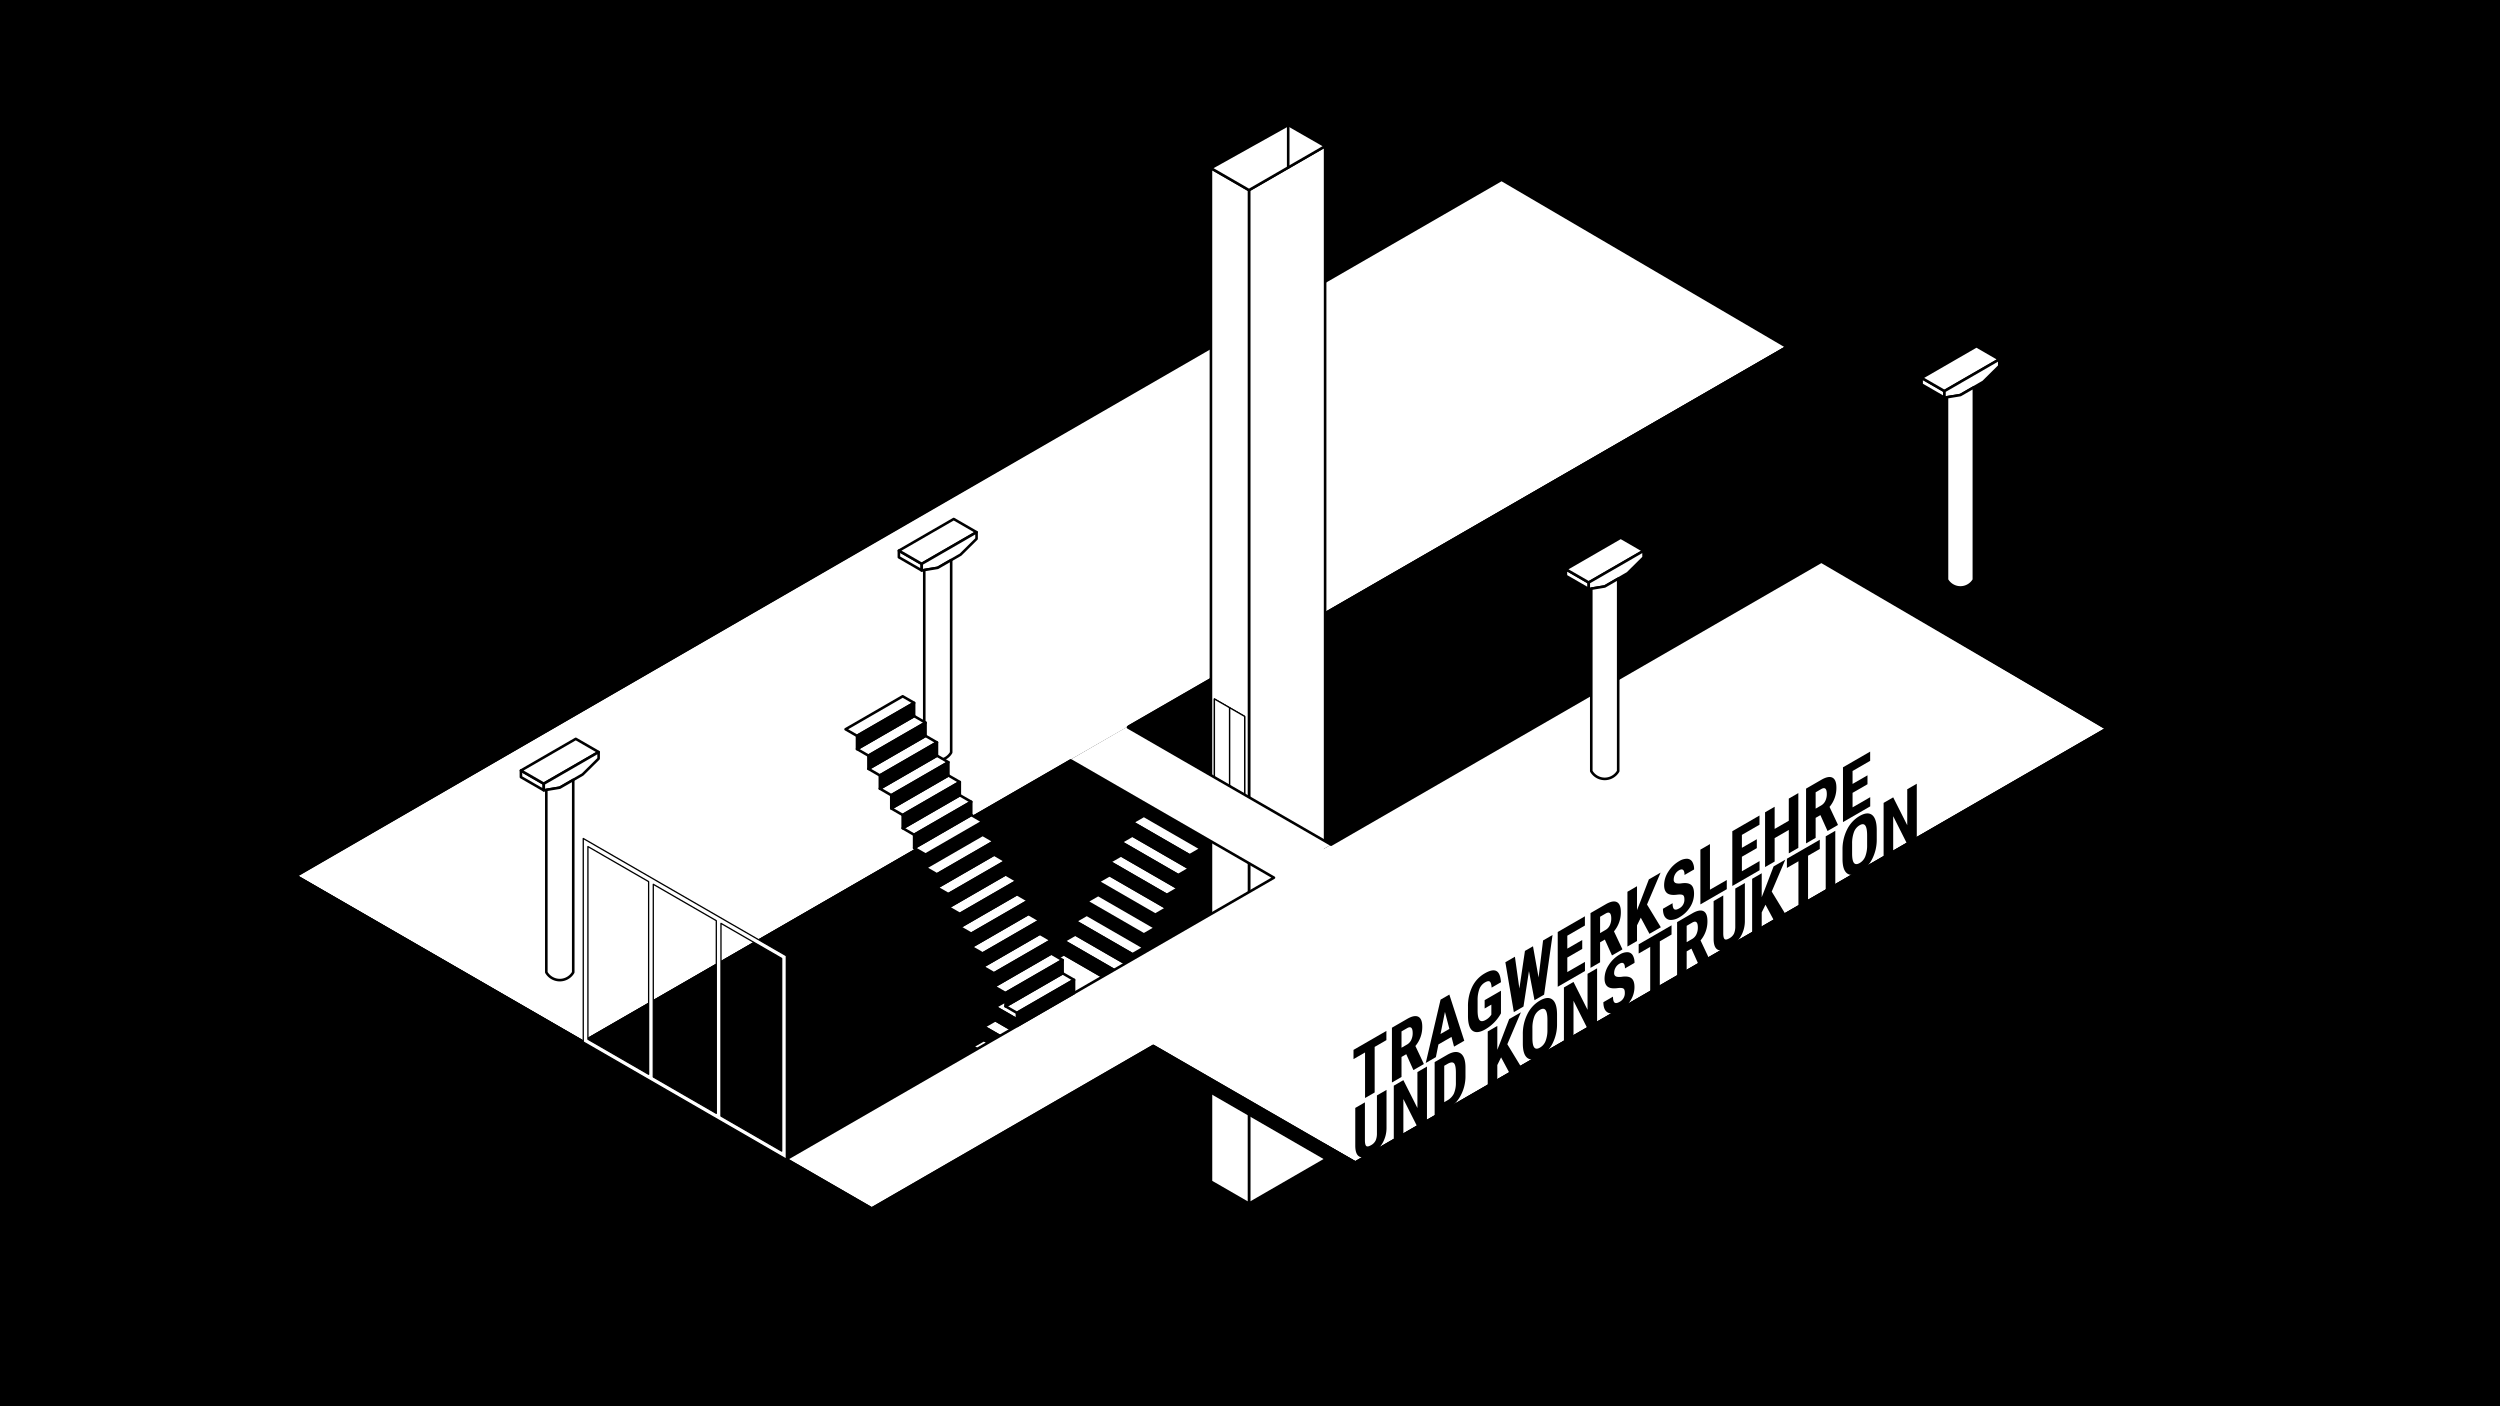 <svg xmlns="http://www.w3.org/2000/svg" xmlns:xlink="http://www.w3.org/1999/xlink" width="1920" height="1080" viewBox="0 0 1920 1080">
  <rect x="0" y="0" width="1920" height="1080" fill="#808080" stroke="none"/>
  <defs>
    <clipPath id="clip-TU_IfA_-_E03_ISO_1">
      <rect width="1920" height="1080"/>
    </clipPath>
  </defs>
  <g id="TU_IfA_-_E03_ISO_1" data-name="TU IfA - E03 ISO – 1" clip-path="url(#clip-TU_IfA_-_E03_ISO_1)">
    <rect width="1920" height="1080" fill="#transparent"/>
    <g id="Group_6696" data-name="Group 6696" transform="translate(25 -6.406)">
      <g id="_03_COLUMN_04" data-name="03_COLUMN_04" transform="translate(1450.788 272.311)">
        <g id="HATCH" transform="translate(0 24.313)">
          <path id="Path_15694" data-name="Path 15694" d="M3488.648,1508.237l-17.547-10.13v5.065l17.547,10.13Z" transform="translate(-3471.101 -1498.107)" fill="#fff" stroke="#000" stroke-linejoin="round" stroke-width="2" fill-rule="evenodd"/>
        </g>
        <g id="HATCH-2" data-name="HATCH">
          <path id="Path_15695" data-name="Path 15695" d="M3513.213,1472.927l-42.112,24.313,17.547,10.13,42.112-24.313Z" transform="translate(-3471.101 -1472.927)" fill="#fff" stroke="#000" stroke-linejoin="round" stroke-width="2" fill-rule="evenodd"/>
        </g>
        <g id="HATCH-3" data-name="HATCH" transform="translate(17.547 10.13)">
          <path id="Path_15696" data-name="Path 15696" d="M3489.273,1507.732v5.065l12.282-2.026,17.547-10.13,12.282-12.157v-5.065Z" transform="translate(-3489.273 -1483.419)" fill="#fff" stroke="#000" stroke-linejoin="round" stroke-width="2" fill-rule="evenodd"/>
        </g>
        <g id="HATCH-4" data-name="HATCH" transform="translate(19.49 31.513)">
          <path id="Path_15697" data-name="Path 15697" d="M3491.285,1513.238V1653.36l.211.351.223.344.235.336.246.328.257.319.268.31.279.3.289.291.3.281.308.271.317.26.326.249.334.238.342.226.35.214.357.2.364.189.37.177.375.164.381.151.386.138.39.125.395.111.4.1.4.084.4.07.406.056.407.042.409.028.41.014h.41l.409-.014.409-.028.407-.042.406-.056.4-.07.4-.084.4-.1.395-.111.391-.125.386-.138.381-.151.375-.164.37-.177.363-.189.357-.2.349-.214.342-.226.334-.238.326-.249.317-.26.308-.271.3-.281.289-.291.279-.3.268-.31.257-.319.246-.328.235-.336.223-.344.211-.351v-147.8l-10.34,5.969Z" transform="translate(-3491.285 -1505.563)" fill="#fff" stroke="#000" stroke-linejoin="round" stroke-width="2" fill-rule="evenodd"/>
        </g>
      </g>
      <g id="_03_GEBÄUDETECHNIK_FLOOR" data-name="03_GEBÄUDETECHNIK_FLOOR" transform="translate(204.397 144.484)">
        <path id="Path_19654" data-name="Path 19654" d="M5187.469,274.407,4263.056,806.8,4044.51,680.623l923.8-534.64Z" transform="translate(-4044.51 -145.982)" fill="#fff"/>
        <path id="Path_19655" data-name="Path 19655" d="M5215.538,274.407,4709.578,566.262" transform="translate(-4072.579 -145.982)" fill="none" stroke="#000" stroke-linecap="round" stroke-linejoin="round" stroke-width="2"/>
        <path id="Path_19720" data-name="Path 19720" d="M4573.683,649.228l-299.133,172.7,8.791,5.075L4580.5,655.443l64.965-37.508,79.408,45.819c0,.006,67.779,39.14,67.779,39.14l8.781-5.069-28.322-16.341-43.858-25.322-83.789-48.376Z" transform="translate(-4052.422 -161.866)" stroke="#000" stroke-linejoin="round" stroke-width="2" fill-rule="evenodd"/>
        <path id="Path_19723" data-name="Path 19723" d="M4718.407,576.346l497.131-287.214v-10.15L4710.251,570.375Z" transform="translate(-4072.579 -150.557)" stroke="#000" stroke-linejoin="round" stroke-width="2"/>
        <path id="Path_19655-2" data-name="Path 19655" d="M4070.527,680.367l925.851-534.385,219.159,128.425-354.93,204.919" transform="translate(-4072.58 -145.982)" fill="none" stroke="#000" stroke-linecap="round" stroke-linejoin="round" stroke-width="2"/>
      </g>
      <g id="_03_GEBÄUDETECHNIK" data-name="03_GEBÄUDETECHNIK" transform="translate(201.206 356.764)">
        <path id="Path_19726" data-name="Path 19726" d="M4054.593,596.01q6.177-3.567,9.337-1.879,3.144,1.7,3.668,8.9l-7.459,4.307q-.326-3.985-1.532-4.806t-3.759.659a10.353,10.353,0,0,0-4.506,5.212,24.859,24.859,0,0,0-1.438,9.146l.022,7.913q.018,5.962,1.572,7.785c1.041,1.216,2.745,1.133,5.113-.234a12.084,12.084,0,0,0,3.671-3.17l.677-.93-.023-8-5.37,3.1-.018-6.652,13.07-7.545.051,18.014a32.632,32.632,0,0,1-5.426,7.291,33.442,33.442,0,0,1-7.055,5.471q-6.548,3.779-10.192,1.215t-3.769-11.412l-.022-7.856a34.906,34.906,0,0,1,3.4-15.875A24.794,24.794,0,0,1,4054.593,596.01Z" transform="translate(-4041.206 -373.658)"/>
        <path id="Path_19727" data-name="Path 19727" d="M4100.055,619.187l.124,43.652-7.669,4.428-11.3-22.16.081,28.634-7.669,4.428-.124-43.652,7.67-4.428,11.326,22.17-.081-28.662Z" transform="translate(-4042.317 -374.538)"/>
        <path id="Path_19728" data-name="Path 19728" d="M4095.874,572.715l.021,7.339-14.087,8.133.029,10.315,11.948-6.9.02,7.105-11.948,6.9.033,11.576,14.143-8.165.021,7.311-21.812,12.593-.124-43.645Z" transform="translate(-4042.338 -372.94)"/>
        <path id="Path_19729" data-name="Path 19729" d="M4128.046,608.151q3.962,2.577,4.063,10.988l.021,7.069A32.073,32.073,0,0,1,4128.216,642a28.415,28.415,0,0,1-10.874,11.188l-9.839,5.682-.124-43.653,10.043-5.8Q4124.081,605.573,4128.046,608.151Zm-3.584,23.236-.021-7.581q-.018-6.119-1.51-7.671c-1-1.035-2.683-.913-5.069.386l-2.793,1.613.083,28.988,2.3-1.328a12.862,12.862,0,0,0,5.394-5.441,21.53,21.53,0,0,0,1.617-8.966" transform="translate(-4043.482 -374.123)"/>
        <path id="Path_19730" data-name="Path 19730" d="M4124.379,580.974q1.386,1.744,1.4,5.459a21.3,21.3,0,0,1-3.011,11.346,24.094,24.094,0,0,1-8.8,8.321l-12.577,7.261-.124-43.645,11.738-6.778q5.947-3.433,9.054-2.182,3.1,1.267,3.113,7.136a16.908,16.908,0,0,1-1.259,6.461,18.034,18.034,0,0,1-3.486,5.524A3.562,3.562,0,0,1,4124.379,580.974Zm-7.307,14.536a10.279,10.279,0,0,0,1.062-4.785q-.017-5.876-3.723-3.89l-5.4,3.118.033,11.667,4.907-2.833a7.808,7.808,0,0,0,3.122-3.278m-8.111-22.884.031,10.917,3.994-2.307a8.569,8.569,0,0,0,4.5-7.976q-.008-2.963-1.06-3.652c-.692-.459-1.828-.236-3.394.668l-4.069,2.349" transform="translate(-4043.272 -372.517)"/>
        <path id="Path_19731" data-name="Path 19731" d="M4136.414,545.432a2.048,2.048,0,0,1-1.068-2.087A6.317,6.317,0,0,1,4136.4,540a7.4,7.4,0,0,1,2.568-2.575,2.817,2.817,0,0,1,2.574-.394,2.093,2.093,0,0,1,1.061,2.126,6.218,6.218,0,0,1-1.046,3.307,7.378,7.378,0,0,1-2.568,2.575A2.778,2.778,0,0,1,4136.414,545.432Z" transform="translate(-4044.444 -371.707)"/>
        <path id="Path_19732" data-name="Path 19732" d="M4152.2,537.413a2.672,2.672,0,0,1-2.623.393,2.149,2.149,0,0,1-1.013-2.091,6.224,6.224,0,0,1,1.047-3.307,7.333,7.333,0,0,1,2.568-2.575,2.778,2.778,0,0,1,2.574-.394,2.05,2.05,0,0,1,1.061,2.09,6.364,6.364,0,0,1-1,3.251A7.126,7.126,0,0,1,4152.2,537.413Z" transform="translate(-4044.898 -371.445)"/>
        <path id="Path_19733" data-name="Path 19733" d="M4173.152,577.083l.021,7.346-14.087,8.133.029,10.315,11.948-6.9.02,7.105-11.948,6.9.033,11.568,14.137-8.162.021,7.318-21.806,12.59-.124-43.652Z" transform="translate(-4044.996 -373.09)"/>
        <path id="Path_19734" data-name="Path 19734" d="M4190.052,518.274l.086,30.214a24.09,24.09,0,0,1-3.232,12.3,24.668,24.668,0,0,1-9.2,8.931q-6.1,3.524-9.332,1.72t-3.254-8.716l-.086-30.008,7.726-4.46.085,30.037c.007,2.48.357,4.044,1.056,4.7s1.959.459,3.785-.595a8.779,8.779,0,0,0,3.756-3.745,13.917,13.917,0,0,0,1.027-5.772l-.086-30.186Z" transform="translate(-4045.465 -371.067)"/>
        <path id="Path_19735" data-name="Path 19735" d="M4148.641,542.311l12.072,36.747-8.194,4.73-2.06-7.759L4140,582.071l-2.01,10.107-8.113,4.684,11.75-50.5Zm-6.994,31.449,7.1-4.1-3.589-13.51-3.508,17.607" transform="translate(-4044.256 -371.894)"/>
        <path id="Path_19736" data-name="Path 19736" d="M4249.986,483.738l.021,7.339-14.087,8.133.029,10.315,11.948-6.9.021,7.105-11.948,6.9.033,11.576,14.142-8.165.021,7.311-21.812,12.593-.124-43.645Z" transform="translate(-4047.638 -369.88)"/>
        <path id="Path_19737" data-name="Path 19737" d="M4236.97,540.144l.021,7.346-9.4,5.425.1,36.306L4220,593.663l-.1-36.306-9.235,5.332-.021-7.346Z" transform="translate(-4047.033 -371.82)"/>
        <path id="Path_19738" data-name="Path 19738" d="M4217.631,507.437q3.971,2.571,4.07,10.984l.021,7.077a32.128,32.128,0,0,1-3.914,15.784,28.436,28.436,0,0,1-10.88,11.191l-9.833,5.678-.124-43.645,10.042-5.8Q4213.671,504.863,4217.631,507.437Zm-3.578,23.239-.021-7.587q-.018-6.121-1.51-7.672t-5.068.386l-2.793,1.613.082,29,2.293-1.324a12.863,12.863,0,0,0,5.394-5.442,21.463,21.463,0,0,0,1.623-8.97" transform="translate(-4046.563 -370.659)"/>
        <path id="Path_19739" data-name="Path 19739" d="M4280.463,466.048l.021,7.339-9.389,5.421.1,36.306-7.7,4.446-.1-36.306-9.236,5.332-.021-7.339Z" transform="translate(-4048.53 -369.271)"/>
        <path id="Path_19740" data-name="Path 19740" d="M4307.729,450.4l.021,7.339-14.094,8.137.029,10.314,11.954-6.9.02,7.105-11.954,6.9.033,11.576,14.143-8.165.021,7.311L4286.09,506.61l-.124-43.645Z" transform="translate(-4049.624 -368.733)"/>
        <path id="Path_19741" data-name="Path 19741" d="M4330.36,511.838l6.7,14.025v.425l-8.242,4.759-5.76-12.654-3.811,2.2.046,15.954-7.67,4.428-.124-43.653,12.238-7.065q5.76-3.326,8.919-1.707t3.17,7.939A23.3,23.3,0,0,1,4330.36,511.838Zm-3.331-4.846a12.273,12.273,0,0,0,1.134-5.352q-.018-6.567-4.482-3.99l-4.489,2.592.037,13.013,4.359-2.516a8.355,8.355,0,0,0,3.441-3.747" transform="translate(-4050.502 -370.027)"/>
        <path id="Path_19742" data-name="Path 19742" d="M4325.8,439.434q6.215-3.588,9.444-1.458t3.695,9.334l-7.695,4.443q-.114-4.554-1.256-5.654t-4.167.653a9.8,9.8,0,0,0-4.352,4.989,25.856,25.856,0,0,0-1.333,8.923l.024,8.239q.018,6.513,1.294,8.2,1.273,1.7,4.347-.076a9.878,9.878,0,0,0,4.169-4.1,17.6,17.6,0,0,0,1.29-6.882l7.669-4.428a28.239,28.239,0,0,1-3.617,13.406,25.413,25.413,0,0,1-9.49,9.325q-6.445,3.721-9.884.825t-3.474-11.91l-.02-7.346A34.239,34.239,0,0,1,4315.958,450,24.925,24.925,0,0,1,4325.8,439.434Z" transform="translate(-4050.535 -368.278)"/>
        <path id="Path_19743" data-name="Path 19743" d="M4390.192,451.775l.021,7.346-14.087,8.133.029,10.315,11.948-6.9.02,7.105-11.948,6.9.033,11.568,14.136-8.162.021,7.318-21.805,12.589-.124-43.652Z" transform="translate(-4052.461 -368.78)"/>
        <path id="Path_19744" data-name="Path 19744" d="M4405.2,394.027l.124,43.645-7.67,4.428-11.3-22.149.082,28.627-7.67,4.428-.124-43.645,7.669-4.428,11.326,22.163-.082-28.655Z" transform="translate(-4052.812 -366.794)"/>
        <path id="Path_19745" data-name="Path 19745" d="M4371.319,413.586l.124,43.645-7.645,4.414-.053-18.674-11.325,6.539.053,18.674-7.669,4.428-.124-43.645,7.669-4.428.05,17.654,11.326-6.539-.05-17.654Z" transform="translate(-4051.644 -367.467)"/>
        <path id="Path_19746" data-name="Path 19746" d="M4420.544,385.556l.124,43.645L4413,433.629l-.124-43.645Z" transform="translate(-4053.99 -366.503)"/>
        <path id="Path_19747" data-name="Path 19747" d="M4454.048,365.824l-10.821,25.463,11.129,18.076-9.106,5.257-6.99-12.838-3.008,6.122.035,12.468-7.675,4.431-.124-43.645,7.675-4.431.054,19.035,2.41-6.11,7.031-18.407Z" transform="translate(-4054.492 -365.824)"/>
        <path id="Path_19748" data-name="Path 19748" d="M4066.584,638.543l.086,30.221a24.13,24.13,0,0,1-3.232,12.3,24.692,24.692,0,0,1-9.2,8.931q-6.1,3.523-9.338,1.729T4041.651,683l-.085-30.008,7.719-4.457.085,30.044c.007,2.473.363,4.041,1.057,4.7s1.965.456,3.789-.6a8.77,8.77,0,0,0,3.75-3.74,13.958,13.958,0,0,0,1.033-5.777l-.085-30.192Z" transform="translate(-4041.219 -375.204)"/>
        <path id="Path_19749" data-name="Path 19749" d="M4205.108,558.534l.124,43.652-7.676,4.431-11.3-22.16.082,28.634-7.669,4.428-.124-43.652,7.67-4.428,11.326,22.17-.081-28.662Z" transform="translate(-4045.93 -372.452)"/>
        <path id="Path_19750" data-name="Path 19750" d="M4278.681,515.826l-6.633,47.554-7.694,4.442-4.512-23.16-4.311,28.253-7.719,4.456-6.9-39.737,7.644-4.414,3.647,25.34,4.386-29.978,6.442-3.72,4.542,24.853,3.522-29.508Z" transform="translate(-4048.074 -370.983)"/>
        <path id="Path_19751" data-name="Path 19751" d="M4306.08,500.337l.021,7.346-14.087,8.133.029,10.315,11.948-6.9.02,7.105-11.948,6.9.033,11.568,14.142-8.165.021,7.318-21.812,12.593-.124-43.652Z" transform="translate(-4049.568 -370.45)"/>
        <path id="Path_19752" data-name="Path 19752" d="M4363.147,467.4l.021,7.346-13.359,7.713.032,11.186,11.923-6.884.021,7.311-11.923,6.884.051,17.809-7.669,4.428-.124-43.652Z" transform="translate(-4051.556 -369.318)"/>
        <path id="Path_19753" data-name="Path 19753" d="M4422.142,433.23l.124,43.652-7.669,4.428-11.3-22.16.081,28.634-7.675,4.431-.124-43.652,7.676-4.431,11.326,22.17-.081-28.662Z" transform="translate(-4053.395 -368.142)"/>
      </g>
      <g id="_03_STAIR_DOWN" data-name="03_STAIR_DOWN" transform="translate(721.902 632.903)">
        <path id="Path_19659" data-name="Path 19659" d="M4724.259,729.582l-42-24.248-1.867-1.078v10.13l43.867,25.326Z" transform="translate(-4583.887 -653.603)" stroke="#000" stroke-linejoin="round" stroke-width="2" fill-rule="evenodd"/>
        <path id="Path_19660" data-name="Path 19660" d="M4671.307,730.123l43.866,25.326v-10.13l-43.866-25.326Z" transform="translate(-4583.574 -654.144)" stroke="#000" stroke-linejoin="round" stroke-width="2" fill-rule="evenodd"/>
        <path id="Path_19661" data-name="Path 19661" d="M4751.517,682.19l8.773-5.065L4716.423,651.8l-8.773,5.065Z" transform="translate(-4584.824 -651.799)" fill="#fff" stroke="#000" stroke-linejoin="round" stroke-width="2" fill-rule="evenodd"/>
        <path id="Path_19662" data-name="Path 19662" d="M4751.2,692.862l-43.867-25.326-8.773,5.065,43.866,25.326Z" transform="translate(-4584.512 -652.34)" fill="#fff" stroke="#000" stroke-linejoin="round" stroke-width="2" fill-rule="evenodd"/>
        <path id="Path_19663" data-name="Path 19663" d="M4742.118,708.6l-43.866-25.326-8.773,5.065,43.866,25.326Z" transform="translate(-4584.199 -652.881)" fill="#fff" stroke="#000" stroke-linejoin="round" stroke-width="2" fill-rule="evenodd"/>
        <path id="Path_19664" data-name="Path 19664" d="M4733.032,724.336l-43.866-25.326-8.773,5.065,43.867,25.326Z" transform="translate(-4583.887 -653.422)" fill="#fff" stroke="#000" stroke-linejoin="round" stroke-width="2" fill-rule="evenodd"/>
        <path id="Path_19665" data-name="Path 19665" d="M4723.947,740.073l-43.867-25.326-8.773,5.065,43.866,25.326Z" transform="translate(-4583.574 -653.964)" fill="#fff" stroke="#000" stroke-linejoin="round" stroke-width="2" fill-rule="evenodd"/>
        <path id="Path_19666" data-name="Path 19666" d="M4714.861,755.81l-43.866-25.326-8.773,5.065,43.866,25.326Z" transform="translate(-4583.262 -654.505)" fill="#fff" stroke="#000" stroke-linejoin="round" stroke-width="2" fill-rule="evenodd"/>
        <path id="Path_19667" data-name="Path 19667" d="M4705.775,771.547l-43.866-25.326-8.773,5.065L4697,776.612Z" transform="translate(-4582.949 -655.046)" fill="#fff" stroke="#000" stroke-linejoin="round" stroke-width="2" fill-rule="evenodd"/>
        <path id="Path_19668" data-name="Path 19668" d="M4642.487,829.069,4651.26,824l-43.866-25.326-8.773,5.065Z" transform="translate(-4581.074 -656.85)" fill="#fff" stroke="#000" stroke-linejoin="round" stroke-width="2" fill-rule="evenodd"/>
        <path id="Path_19669" data-name="Path 19669" d="M4633.4,844.806l8.773-5.065-43.866-25.326-8.773,5.065Z" transform="translate(-4580.762 -657.392)" fill="#fff" stroke="#000" stroke-linejoin="round" stroke-width="2" fill-rule="evenodd"/>
        <path id="Path_19670" data-name="Path 19670" d="M4580.449,835.217l43.866,25.326,8.773-5.065-43.866-25.326Z" transform="translate(-4580.449 -657.933)" fill="#fff" stroke="#000" stroke-linejoin="round" stroke-width="2" fill-rule="evenodd"/>
        <path id="Path_19671" data-name="Path 19671" d="M4651.573,812.61l43.867-25.326-43.867-25.326-33.059,19.087-10.807,6.24Z" transform="translate(-4581.387 -655.587)" fill="#fff" stroke="#000" stroke-linejoin="round" stroke-width="2" fill-rule="evenodd"/>
        <path id="Path_19672" data-name="Path 19672" d="M4751.517,682.37l-43.867-25.326v10.131l43.867,25.326Z" transform="translate(-4584.824 -651.979)" stroke="#000" stroke-linejoin="round" stroke-width="2" fill-rule="evenodd"/>
        <path id="Path_19673" data-name="Path 19673" d="M4742.431,698.108l-43.866-25.326v10.13l43.866,25.326Z" transform="translate(-4584.512 -652.52)" stroke="#000" stroke-linejoin="round" stroke-width="2" fill-rule="evenodd"/>
        <path id="Path_19674" data-name="Path 19674" d="M4733.345,723.975v-10.13l-43.866-25.326v10.131Z" transform="translate(-4584.199 -653.061)" stroke="#000" stroke-linejoin="round" stroke-width="2" fill-rule="evenodd"/>
        <path id="Path_19675" data-name="Path 19675" d="M4706.087,761.056l-43.866-25.326v10.13l43.866,25.326Z" transform="translate(-4583.262 -654.685)" stroke="#000" stroke-linejoin="round" stroke-width="2" fill-rule="evenodd"/>
        <path id="Path_19676" data-name="Path 19676" d="M4697,776.793l-43.867-25.326V761.6L4697,786.923Z" transform="translate(-4582.949 -655.227)" stroke="#000" stroke-linejoin="round" stroke-width="2" fill-rule="evenodd"/>
        <path id="Path_19677" data-name="Path 19677" d="M4651.573,823.643v-10.13l-43.866-25.326v10.13Z" transform="translate(-4581.387 -656.49)" stroke="#000" stroke-linejoin="round" stroke-width="2" fill-rule="evenodd"/>
        <path id="Path_19678" data-name="Path 19678" d="M4642.487,829.249l-43.866-25.326v10.13l43.866,25.326Z" transform="translate(-4581.074 -657.031)" stroke="#000" stroke-linejoin="round" stroke-width="2" fill-rule="evenodd"/>
        <path id="Path_19679" data-name="Path 19679" d="M4589.535,829.791l43.867,25.326v-10.13l-43.867-25.326Z" transform="translate(-4580.762 -657.572)" stroke="#000" stroke-linejoin="round" stroke-width="2" fill-rule="evenodd"/>
        <path id="Path_19680" data-name="Path 19680" d="M4624.315,870.854v-10.13L4580.449,835.4v10.13Z" transform="translate(-4580.449 -658.113)" stroke="#000" stroke-linejoin="round" stroke-width="2" fill-rule="evenodd"/>
      </g>
      <g id="_00_ELEVATOR" data-name="00_ELEVATOR" transform="translate(905 102.406)">
        <path id="Path_20488" data-name="Path 20488" d="M960,152.989l58.455-33.749V897.6l-58.441,33.741Z" transform="translate(-930.772 -102.994)" fill="#fff" stroke="#000" stroke-linejoin="round" stroke-width="2" fill-rule="evenodd"/>
        <path id="Path_20489" data-name="Path 20489" d="M958.941,153.6l-29.227-16.874.012,778.355,29.227,16.874Z" transform="translate(-929.714 -103.605)" fill="#fff" stroke="#000" stroke-linejoin="round" stroke-width="2" fill-rule="evenodd"/>
        <path id="Path_20490" data-name="Path 20490" d="M929.714,135.547l29.227,16.874,58.49-33.76-28.377-16.256Z" transform="translate(-929.714 -102.406)" fill="#fff" stroke="#000" stroke-linejoin="round" stroke-width="2" fill-rule="evenodd"/>
        <line id="Line_7318" data-name="Line 7318" y2="32.609" transform="translate(59.341)" fill="none" stroke="#000" stroke-linecap="round" stroke-linejoin="round" stroke-width="2"/>
        <g id="_03_ELEVATOR_DOOR" data-name="03_ELEVATOR DOOR" transform="translate(2.668 440.801)">
          <path id="Path_19686" data-name="Path 19686" d="M4772.833,619.094V558.909l23.22,13.406V632.5Z" transform="translate(-4772.833 -558.909)" fill="#fff" stroke="#000" stroke-linejoin="round" stroke-width="1" fill-rule="evenodd"/>
          <path id="Path_19687" data-name="Path 19687" d="M4784.856,626.036V565.851l11.61,6.7v60.186Z" transform="translate(-4773.247 -559.148)" fill="#fff" stroke="#000" stroke-linejoin="round" stroke-width="1" fill-rule="evenodd"/>
          <path id="Path_19688" data-name="Path 19688" d="M4772.833,619.094V558.909l11.61,6.7V625.8Z" transform="translate(-4772.833 -558.909)" fill="#fff" stroke="#000" stroke-linejoin="round" stroke-width="1" fill-rule="evenodd"/>
        </g>
      </g>
      <path id="_03_FLUR" data-name="03_FLUR" d="M4701.8,581.121l-43.645,25.223,156.491,90.579L4858.5,671.6Z" transform="translate(-3861.238 -16.48)" fill="#fff" fill-rule="evenodd"/>
      <g id="_03_TEK" data-name="03_TEK" transform="translate(202.145 437.727)">
        <path id="_03_TEK_FLOOR" data-name="03_TEK_FLOOR" d="M5227.255,449.671,5444.34,577.963,4869.3,909.975l-155.146-88.319-216.2,124.823-65.6-37.873Z" transform="translate(-4055.598 -449.671)" fill="#fff"/>
        <g id="_03_TEK_HATCH" data-name="03_TEK_HATCH" transform="translate(0 128.292)">
          <path id="Path_19721" data-name="Path 19721" d="M4042.178,695.654V705.8l220.8,127.477,50.2,28.981L4484.536,961.2l216.2-124.823c0,.018,155.221,89.635,155.221,89.635l577.268-333.285V582.533L4855.957,915.818l-155.221-89.592-216.2,124.823-221.56-127.917Z" transform="translate(-4042.178 -582.533)" stroke="#000" stroke-linejoin="round" stroke-width="2" fill-rule="evenodd"/>
          <path id="Path_19724" data-name="Path 19724" d="M4042.178,685.236l442.358,255.395,216.2-124.823L4855.957,905.4l577.268-333.285-219.39-128.292L4837.3,661.216l-155.96-90.044m155.96,90.044-155.96-90.044M4793.43,686.544,4418.937,902.758l-155.961-90.044L4637.469,596.5l155.961,90.045" transform="translate(-4042.178 -572.115)" fill="none" stroke="#000" stroke-linecap="round" stroke-linejoin="round" stroke-width="2"/>
        </g>
      </g>
      <g id="_03_TEK_TEXT" data-name="03_TEK_TEXT" transform="translate(1509.6 472.982)">
        <path id="Path_19800" data-name="Path 19800" d="M5422.55,501.38l-.021,7.346-9.39-5.421-.1,36.3-7.7-4.446.1-36.3-9.235-5.332.021-7.346Z" transform="translate(-5396.205 -486.182)"/>
        <path id="Path_19801" data-name="Path 19801" d="M5449.812,517.122l-.021,7.346-14.087-8.133-.029,10.315,11.948,6.9-.02,7.1-11.948-6.9-.033,11.576,14.136,8.162-.02,7.311L5427.926,548.2l.124-43.645Z" transform="translate(-5397.295 -486.814)"/>
        <path id="Path_19802" data-name="Path 19802" d="M5481.763,535.568l-10.93,12.905,10.991,30.847-9.106-5.257-6.894-20.854-3.033,2.634-.036,12.468-7.675-4.431.124-43.645,7.676,4.431-.054,19.035,2.436-3.305,7.112-10.249Z" transform="translate(-5398.229 -487.353)"/>
      </g>
      <g id="_03_Tragwerkslehre" data-name="03_Tragwerkslehre" transform="translate(1014.496 583.645)">
        <path id="Path_19691" data-name="Path 19691" d="M4908.717,830.009l-9.01,5.2v35l-7.383,4.262V839.473l-8.859,5.114v-7.079l25.252-14.579Z" transform="translate(-4883.465 -608.427)"/>
        <path id="Path_19692" data-name="Path 19692" d="M4925.033,840.411l-3.654,2.11v15.373l-7.358,4.248V820.067l11.738-6.777q5.531-3.192,8.545-1.625t3.017,7.665a22.553,22.553,0,0,1-5.28,14.781l6.38,13.538v.4l-7.908,4.566Zm-3.654-4.969,4.179-2.414a8,8,0,0,0,3.3-3.6,11.888,11.888,0,0,0,1.1-5.158q0-6.327-4.279-3.858l-4.3,2.485Z" transform="translate(-4884.516 -608.021)"/>
        <path id="Path_19693" data-name="Path 19693" d="M4960.695,826.529l-10.037,5.795-1.953,9.738-7.782,4.493,11.386-48.648,6.732-3.887,11.462,35.457-7.858,4.536Zm-8.435-2.21,6.807-3.93-3.4-13.033Z" transform="translate(-4885.441 -607.432)"/>
        <path id="Path_19694" data-name="Path 19694" d="M4999.838,807.778a31.322,31.322,0,0,1-5.219,7.014,31.917,31.917,0,0,1-6.769,5.252q-6.282,3.627-9.761,1.142t-3.578-11.01V802.6a33.833,33.833,0,0,1,3.291-15.293,23.848,23.848,0,0,1,9.6-10.236q5.931-3.425,8.946-1.785t3.491,8.59l-7.158,4.133q-.3-3.843-1.451-4.639t-3.6.622a9.989,9.989,0,0,0-4.33,5.013,24.292,24.292,0,0,0-1.4,8.813v7.629q0,5.752,1.49,7.507t4.892-.21a11.607,11.607,0,0,0,3.529-3.048l.651-.9v-7.716l-5.156,2.977V797.65l12.538-7.239Z" transform="translate(-4886.596 -606.77)"/>
        <path id="Path_19695" data-name="Path 19695" d="M5029.741,779.271l3.453-28.435,7.282-4.2L5034,792.449l-7.382,4.261-4.255-22.337-4.205,27.22-7.407,4.277-6.507-38.316,7.333-4.233L5015,787.752l4.279-28.883,6.182-3.568Z" transform="translate(-4887.619 -605.802)"/>
        <path id="Path_19696" data-name="Path 19696" d="M5064.707,756.827l-11.462,6.618V774.6l13.565-7.832v7.051l-20.922,12.08V743.824l20.872-12.051v7.08l-13.515,7.8V756.6l11.462-6.617Z" transform="translate(-4889.051 -605.291)"/>
        <path id="Path_19697" data-name="Path 19697" d="M5082.972,749.226l-3.654,2.109v15.373l-7.358,4.249V728.882l11.737-6.777q5.53-3.192,8.547-1.625t3.015,7.664a22.55,22.55,0,0,1-5.28,14.781l6.381,13.539v.4l-7.907,4.565Zm-3.654-4.97,4.179-2.413a8.017,8.017,0,0,0,3.3-3.6,11.9,11.9,0,0,0,1.1-5.158q0-6.328-4.279-3.858l-4.3,2.484Z" transform="translate(-4889.948 -604.885)"/>
        <path id="Path_19698" data-name="Path 19698" d="M5111.585,731.633l-2.9,5.895v12.021l-7.356,4.249V711.723l7.356-4.249v18.35l2.329-5.881,6.781-17.729,9.009-5.2-10.436,24.519,10.611,17.454-8.735,5.042Z" transform="translate(-4890.958 -604.096)"/>
        <path id="Path_19699" data-name="Path 19699" d="M5146.042,717.123q0-2.571-1.139-3.229t-4.142-.34q-5.481.766-7.882-1.07t-2.4-6.226a19.143,19.143,0,0,1,3.266-10.425,24.015,24.015,0,0,1,8.3-8.013,11.267,11.267,0,0,1,5.981-1.82,4.823,4.823,0,0,1,4.041,2.276,10.769,10.769,0,0,1,1.414,5.945l-7.331,4.233q0-2.948-1.089-3.864t-3.141.268a7.873,7.873,0,0,0-3,3.048,8.425,8.425,0,0,0-1.076,4.161,2.6,2.6,0,0,0,1.2,2.442q1.2.708,4.253.448,5.332-.852,7.745.991t2.417,6.84a19.139,19.139,0,0,1-3.03,10.33,23.2,23.2,0,0,1-8.232,7.847,13.11,13.11,0,0,1-6.433,2.037,5.366,5.366,0,0,1-4.542-2.175q-1.641-2.173-1.639-6.422l7.382-4.262q0,3.641,1.226,4.581t4.005-.665A7.449,7.449,0,0,0,5146.042,717.123Z" transform="translate(-4891.93 -603.717)"/>
        <path id="Path_19700" data-name="Path 19700" d="M5166.71,709.369l12.914-7.455v7.051l-20.272,11.7V678.593l7.358-4.248Z" transform="translate(-4892.954 -603.316)"/>
        <path id="Path_19701" data-name="Path 19701" d="M5203.571,676.655l-11.462,6.617v11.155l13.564-7.831v7.051l-20.921,12.079V663.651l20.872-12.05v7.079l-13.515,7.8v9.941l11.462-6.617Z" transform="translate(-4893.828 -602.534)"/>
        <path id="Path_19702" data-name="Path 19702" d="M5236.35,675.839l-7.333,4.233v-18l-10.861,6.271v18l-7.358,4.248V648.517l7.358-4.248v17.02l10.861-6.271V638l7.333-4.233Z" transform="translate(-4894.723 -601.92)"/>
        <path id="Path_19703" data-name="Path 19703" d="M5254.414,650.245l-3.654,2.109v15.373l-7.358,4.248V629.9l11.737-6.777q5.531-3.192,8.547-1.625t3.015,7.665a22.553,22.553,0,0,1-5.281,14.781l6.382,13.539v.406l-7.908,4.564Zm-3.654-4.971,4.178-2.412a8.013,8.013,0,0,0,3.3-3.6,11.891,11.891,0,0,0,1.1-5.158q0-6.328-4.281-3.858l-4.3,2.484Z" transform="translate(-4895.845 -601.481)"/>
        <path id="Path_19704" data-name="Path 19704" d="M5291.585,625.84l-11.461,6.617v11.155l13.564-7.832v7.052l-20.922,12.079V612.836l20.872-12.05v7.079l-13.514,7.8v9.941l11.461-6.617Z" transform="translate(-4896.854 -600.786)"/>
        <path id="Path_19705" data-name="Path 19705" d="M4908.865,869.831V898.96a23.394,23.394,0,0,1-3.129,11.849,23.7,23.7,0,0,1-8.834,8.582q-5.857,3.379-8.948,1.639t-3.091-8.416V883.688l7.408-4.277v28.955q0,3.585,1,4.537t3.629-.563a8.444,8.444,0,0,0,3.6-3.6,13.516,13.516,0,0,0,1-5.562v-29.1Z" transform="translate(-4883.513 -610.04)"/>
        <path id="Path_19706" data-name="Path 19706" d="M4940.975,893.336l-7.357,4.248L4922.856,876.2v27.6l-7.358,4.249V865.971l7.358-4.249,10.787,21.4V855.5l7.333-4.233Z" transform="translate(-4884.566 -609.401)"/>
        <path id="Path_19707" data-name="Path 19707" d="M4948,889.529V847.455l9.635-5.564q6.381-3.683,10.174-1.192t3.865,10.6v6.819a31.092,31.092,0,0,1-3.791,15.207,27.315,27.315,0,0,1-10.448,10.757Zm7.357-39.243v27.944l2.2-1.272a12.347,12.347,0,0,0,5.181-5.23,20.884,20.884,0,0,0,1.575-8.64v-7.311q0-5.895-1.425-7.4t-4.854.36Z" transform="translate(-4885.685 -609.003)"/>
        <path id="Path_19708" data-name="Path 19708" d="M5000.479,842.742l-2.9,5.9v12.021l-7.357,4.249V822.832l7.357-4.249v18.35l2.329-5.881,6.781-17.729,9.01-5.2-10.436,24.519L5015.87,850.1l-8.736,5.043Z" transform="translate(-4887.137 -607.917)"/>
        <path id="Path_19709" data-name="Path 19709" d="M5044.409,816.531a32.414,32.414,0,0,1-3.467,15.148,24.563,24.563,0,0,1-9.622,10.237q-6.131,3.54-9.635.925t-3.552-10.938v-7.195a33.96,33.96,0,0,1,3.478-15.547,24.435,24.435,0,0,1,9.66-10.446q6.081-3.511,9.585-.751t3.554,11.371Zm-7.383-2.789q0-5.694-1.4-7.658t-4.354-.26a10.085,10.085,0,0,0-4.33,5.173,24.923,24.923,0,0,0-1.451,8.972v7.484q0,5.52,1.426,7.311t4.4.073a10.05,10.05,0,0,0,4.279-5.029,23.363,23.363,0,0,0,1.426-8.756Z" transform="translate(-4888.097 -607.526)"/>
        <path id="Path_19710" data-name="Path 19710" d="M5076.289,815.213l-7.357,4.248-10.761-21.384v27.6l-7.357,4.249V787.848l7.357-4.249,10.787,21.4V777.372l7.332-4.233Z" transform="translate(-4889.221 -606.714)"/>
        <path id="Path_19711" data-name="Path 19711" d="M5098.665,791.437q0-2.571-1.138-3.229t-4.143-.34q-5.481.766-7.883-1.07t-2.4-6.226a19.146,19.146,0,0,1,3.265-10.425,24,24,0,0,1,8.3-8.012,11.253,11.253,0,0,1,5.979-1.82,4.825,4.825,0,0,1,4.042,2.275,10.771,10.771,0,0,1,1.414,5.946l-7.332,4.233q0-2.947-1.089-3.865t-3.141.267a7.87,7.87,0,0,0-3,3.048,8.426,8.426,0,0,0-1.077,4.161,2.6,2.6,0,0,0,1.2,2.442q1.2.708,4.254.448,5.332-.852,7.746.991t2.415,6.84a19.138,19.138,0,0,1-3.029,10.33,23.2,23.2,0,0,1-8.232,7.846,13.1,13.1,0,0,1-6.432,2.037,5.365,5.365,0,0,1-4.542-2.176q-1.641-2.173-1.64-6.421l7.381-4.263q0,3.641,1.228,4.581t4-.664A7.451,7.451,0,0,0,5098.665,791.437Z" transform="translate(-4890.3 -606.273)"/>
        <path id="Path_19712" data-name="Path 19712" d="M5135.519,746.027l-9.01,5.2v34.995l-7.382,4.263V755.492l-8.86,5.114v-7.079l25.252-14.58Z" transform="translate(-4891.266 -605.538)"/>
        <path id="Path_19713" data-name="Path 19713" d="M5151.835,756.43l-3.654,2.109v15.373l-7.357,4.249V736.086l11.737-6.777q5.53-3.192,8.547-1.625t3.016,7.665a22.553,22.553,0,0,1-5.28,14.781l6.381,13.539v.4l-7.909,4.565Zm-3.654-4.97,4.18-2.412a8.022,8.022,0,0,0,3.3-3.6,11.9,11.9,0,0,0,1.1-5.158q0-6.328-4.28-3.858l-4.3,2.484Z" transform="translate(-4892.316 -605.133)"/>
        <path id="Path_19714" data-name="Path 19714" d="M5193.877,705.28v29.128a23.39,23.39,0,0,1-3.129,11.849,23.706,23.706,0,0,1-8.832,8.582q-5.859,3.379-8.949,1.639t-3.091-8.416V719.136l7.407-4.277v28.956q0,3.583,1,4.536t3.631-.563a8.44,8.44,0,0,0,3.6-3.6,13.491,13.491,0,0,0,1-5.562v-29.1Z" transform="translate(-4893.316 -604.38)"/>
        <path id="Path_19715" data-name="Path 19715" d="M5210.771,721.33l-2.9,5.9v12.022l-7.356,4.248V701.42l7.356-4.248v18.349l2.328-5.882,6.782-17.727,9.009-5.2-10.435,24.52,10.611,17.453-8.734,5.042Z" transform="translate(-4894.37 -603.741)"/>
        <path id="Path_19716" data-name="Path 19716" d="M5253.416,677.959l-9.009,5.2v34.994l-7.384,4.264v-35l-8.857,5.115v-7.08l25.25-14.579Z" transform="translate(-4895.321 -603.197)"/>
        <path id="Path_19717" data-name="Path 19717" d="M5266.39,705.832l-7.357,4.248V668.006l7.357-4.248Z" transform="translate(-4896.383 -602.952)"/>
        <path id="Path_19718" data-name="Path 19718" d="M5298.682,669.727a32.426,32.426,0,0,1-3.466,15.148,24.575,24.575,0,0,1-9.623,10.237q-6.131,3.54-9.634.925T5272.4,685.1v-7.2a33.968,33.968,0,0,1,3.478-15.546,24.448,24.448,0,0,1,9.66-10.446q6.082-3.511,9.585-.752t3.554,11.371Zm-7.382-2.79q0-5.692-1.4-7.657t-4.355-.261a10.1,10.1,0,0,0-4.329,5.173,24.934,24.934,0,0,0-1.451,8.972v7.484q0,5.52,1.426,7.311t4.4.074a10.064,10.064,0,0,0,4.28-5.029,23.379,23.379,0,0,0,1.426-8.757Z" transform="translate(-4896.842 -602.477)"/>
        <path id="Path_19719" data-name="Path 19719" d="M5330.563,668.409l-7.358,4.248-10.76-21.385v27.6l-7.358,4.248V641.043l7.358-4.249,10.786,21.4V630.568l7.332-4.233Z" transform="translate(-4897.967 -601.665)"/>
      </g>
      <g id="_03_WINDOW" data-name="03_WINDOW" transform="translate(422.943 650.364)">
        <path id="Path_19725" data-name="Path 19725" d="M4294.622,683.612l-23.781-13.73V826.136L4426.8,916.18V759.926l-111.5-64.375Zm-20.2-7.527L4321.038,703V850.98l-46.615-26.912Zm50.2,129.153v47.811l48.4,27.947V733.013l-48.4-27.948V805.238Zm51.987-40.165V883.064l46.614,26.912V761.994l-11.85-6.842-8.79-5.075-25.974-15Z" transform="translate(-4270.841 -669.882)" fill="#fff" stroke="#000" stroke-linejoin="round" stroke-width="1" fill-rule="evenodd"/>
      </g>
      <g id="_03_COLUMN_03" data-name="03_COLUMN_03" transform="translate(1177.611 419.317)">
        <g id="HATCH-5" data-name="HATCH" transform="translate(0 24.313)">
          <path id="Path_19758" data-name="Path 19758" d="M5049.937,445.915l-17.547-10.13v5.065l17.547,10.131Z" transform="translate(-5032.39 -435.784)" fill="#fff" stroke="#000" stroke-linejoin="round" stroke-width="2" fill-rule="evenodd"/>
        </g>
        <g id="HATCH-6" data-name="HATCH">
          <path id="Path_19759" data-name="Path 19759" d="M5074.5,410.605l-42.112,24.313,17.547,10.13,42.112-24.313Z" transform="translate(-5032.39 -410.605)" fill="#fff" stroke="#000" stroke-linejoin="round" stroke-width="2" fill-rule="evenodd"/>
        </g>
        <g id="HATCH-7" data-name="HATCH" transform="translate(17.547 10.131)">
          <path id="Path_19760" data-name="Path 19760" d="M5050.562,445.41v5.065l12.283-2.026,17.546-10.13,12.283-12.157V421.1Z" transform="translate(-5050.562 -421.096)" fill="#fff" stroke="#000" stroke-linejoin="round" stroke-width="2" fill-rule="evenodd"/>
        </g>
        <g id="HATCH-8" data-name="HATCH" transform="translate(19.49 31.513)">
          <path id="Path_19761" data-name="Path 19761" d="M5052.574,450.916V591.038l.211.351.223.344.234.336.246.328.257.319.268.31.278.3.289.291.3.281.308.271.317.26.325.249.334.237.342.226.35.214.356.2.364.189.37.177.375.164.381.151.386.138.391.125.395.111.4.1.4.084.4.07.406.056.408.042.409.028.41.014h.41l.41-.014.409-.028.408-.042.406-.056.4-.07.4-.084.4-.1.4-.111.39-.125.386-.138.381-.151.376-.164.37-.177.363-.189.356-.2.35-.214.342-.226.334-.237.326-.249.317-.26.308-.271.3-.281.289-.291.278-.3.268-.31.257-.319.246-.328.235-.336.222-.344.211-.351v-147.8l-10.339,5.969Z" transform="translate(-5052.574 -443.241)" fill="#fff" stroke="#000" stroke-linejoin="round" stroke-width="2" fill-rule="evenodd"/>
        </g>
      </g>
      <g id="_03_COLUMN_02" data-name="03_COLUMN_02" transform="translate(665.339 405.009)">
        <g id="HATCH-9" data-name="HATCH" transform="translate(0 24.313)">
          <path id="Path_19762" data-name="Path 19762" d="M4547.418,471.1l-17.546-10.13v5.065l17.546,10.131Z" transform="translate(-4529.872 -460.966)" fill="#fff" stroke="#000" stroke-linejoin="round" stroke-width="2" fill-rule="evenodd"/>
        </g>
        <g id="HATCH-10" data-name="HATCH">
          <path id="Path_19763" data-name="Path 19763" d="M4571.983,435.787,4529.872,460.1l17.546,10.13,42.112-24.313Z" transform="translate(-4529.872 -435.787)" fill="#fff" stroke="#000" stroke-linejoin="round" stroke-width="2" fill-rule="evenodd"/>
        </g>
        <g id="HATCH-11" data-name="HATCH" transform="translate(17.546 10.131)">
          <path id="Path_19764" data-name="Path 19764" d="M4548.043,470.592v5.065l12.283-2.026,17.547-10.131,12.282-12.157v-5.065Z" transform="translate(-4548.043 -446.278)" fill="#fff" stroke="#000" stroke-linejoin="round" stroke-width="2" fill-rule="evenodd"/>
        </g>
        <g id="HATCH-12" data-name="HATCH" transform="translate(19.49 31.513)">
          <path id="Path_19765" data-name="Path 19765" d="M4550.056,476.1V616.22l.21.351.223.344.235.336.246.328.257.319.268.31.278.3.289.291.3.281.308.271.317.26.326.249.334.238.342.226.35.214.356.2.364.19.37.177.375.164.381.151.385.138.391.125.394.111.4.1.4.084.4.07.407.056.407.042.409.028.41.014h.41l.41-.014.409-.028.408-.042.406-.056.4-.07.4-.084.4-.1.395-.111.39-.125.386-.138.381-.151.375-.164.37-.177.363-.19.357-.2.35-.214.342-.226.334-.238.326-.249.317-.26.308-.271.3-.281.289-.291.278-.3.268-.31.257-.319.246-.328.234-.336.223-.344.211-.351v-147.8l-10.34,5.969Z" transform="translate(-4550.056 -468.423)" fill="#fff" stroke="#000" stroke-linejoin="round" stroke-width="2" fill-rule="evenodd"/>
        </g>
      </g>
      <g id="_03_COLUMN_01" data-name="03_COLUMN_01" transform="translate(375.082 573.854)">
        <g id="HATCH-13" data-name="HATCH" transform="translate(0 24.313)">
          <path id="Path_19766" data-name="Path 19766" d="M4246.821,645.956l-17.546-10.131v5.065l17.546,10.13Z" transform="translate(-4229.275 -635.826)" fill="#fff" stroke="#000" stroke-linejoin="round" stroke-width="2" fill-rule="evenodd"/>
        </g>
        <g id="HATCH-14" data-name="HATCH" transform="translate(0)">
          <path id="Path_19767" data-name="Path 19767" d="M4271.386,610.647l-42.111,24.313,17.546,10.131,42.112-24.313Z" transform="translate(-4229.275 -610.647)" fill="#fff" stroke="#000" stroke-linejoin="round" stroke-width="2" fill-rule="evenodd"/>
        </g>
        <g id="HATCH-15" data-name="HATCH" transform="translate(17.546 10.13)">
          <path id="Path_19768" data-name="Path 19768" d="M4247.446,645.451v5.065l12.283-2.026,17.546-10.13,12.283-12.157v-5.065Z" transform="translate(-4247.446 -621.138)" fill="#fff" stroke="#000" stroke-linejoin="round" stroke-width="2" fill-rule="evenodd"/>
        </g>
        <g id="HATCH-16" data-name="HATCH" transform="translate(19.489 31.513)">
          <path id="Path_19769" data-name="Path 19769" d="M4249.458,650.958V791.079l.211.351.223.344.234.336.246.328.257.319.268.31.278.3.289.291.3.281.308.271.317.26.325.249.334.238.342.226.35.214.357.2.363.19.37.177.375.164.381.151.386.138.391.125.395.111.4.1.4.084.4.07.406.056.408.042.409.028.41.014h.41l.41-.014.409-.028.408-.042.406-.056.4-.07.4-.084.4-.1.4-.111.39-.125.386-.138.381-.151.376-.164.37-.177.363-.19.356-.2.35-.214.342-.226.334-.238.326-.249.317-.26.308-.271.3-.281.289-.291.278-.3.268-.31.257-.319.246-.328.235-.336.222-.344.211-.351v-147.8l-10.339,5.969Z" transform="translate(-4249.458 -643.283)" fill="#fff" stroke="#000" stroke-linejoin="round" stroke-width="2" fill-rule="evenodd"/>
        </g>
      </g>
      <g id="_03_STAIR_UP" data-name="03_STAIR_UP" transform="translate(624.4 541.153)">
        <path id="Path_19770" data-name="Path 19770" d="M4586.94,656.448l-43.866,25.326v10.13l43.866-25.326Z" transform="translate(-4481.661 -560.209)" stroke="#000" stroke-linejoin="round" stroke-width="2" fill-rule="evenodd"/>
        <path id="Path_19771" data-name="Path 19771" d="M4615.448,807.491l43.867-25.326-8.773-5.065-43.866,25.326Z" transform="translate(-4483.849 -564.358)" fill="#fff" stroke="#000" stroke-linejoin="round" stroke-width="2" fill-rule="evenodd"/>
        <path id="Path_19772" data-name="Path 19772" d="M4641.455,761.362l-43.866,25.326,8.773,5.065,43.866-25.326Z" transform="translate(-4483.536 -563.817)" fill="#fff" stroke="#000" stroke-linejoin="round" stroke-width="2" fill-rule="evenodd"/>
        <path id="Path_19773" data-name="Path 19773" d="M4632.37,745.625,4588.5,770.951l8.773,5.065,43.866-25.326Z" transform="translate(-4483.224 -563.276)" fill="#fff" stroke="#000" stroke-linejoin="round" stroke-width="2" fill-rule="evenodd"/>
        <path id="Path_19774" data-name="Path 19774" d="M4623.284,729.888l-43.866,25.326,8.773,5.065,43.867-25.326Z" transform="translate(-4482.911 -562.735)" fill="#fff" stroke="#000" stroke-linejoin="round" stroke-width="2" fill-rule="evenodd"/>
        <path id="Path_19775" data-name="Path 19775" d="M4622.971,719.216l-8.773-5.065-43.866,25.326,8.773,5.065Z" transform="translate(-4482.599 -562.193)" fill="#fff" stroke="#000" stroke-linejoin="round" stroke-width="2" fill-rule="evenodd"/>
        <path id="Path_19776" data-name="Path 19776" d="M4605.112,698.414l-43.867,25.326,8.773,5.065,43.866-25.326Z" transform="translate(-4482.286 -561.652)" fill="#fff" stroke="#000" stroke-linejoin="round" stroke-width="2" fill-rule="evenodd"/>
        <path id="Path_19777" data-name="Path 19777" d="M4596.026,682.677,4552.16,708l8.773,5.065,43.867-25.326Z" transform="translate(-4481.974 -561.111)" fill="#fff" stroke="#000" stroke-linejoin="round" stroke-width="2" fill-rule="evenodd"/>
        <path id="Path_19778" data-name="Path 19778" d="M4586.94,666.94l-43.866,25.326,8.773,5.065,43.866-25.326Z" transform="translate(-4481.661 -560.569)" fill="#fff" stroke="#000" stroke-linejoin="round" stroke-width="2" fill-rule="evenodd"/>
        <path id="Path_19779" data-name="Path 19779" d="M4542.762,681.594l43.866-25.326-8.773-5.065-43.867,25.326Z" transform="translate(-4481.349 -560.028)" fill="#fff" stroke="#000" stroke-linejoin="round" stroke-width="2" fill-rule="evenodd"/>
        <path id="Path_19780" data-name="Path 19780" d="M4532.113,561.846l-8.773-5.065-43.867,25.326,8.773,5.065Z" transform="translate(-4479.474 -556.781)" fill="#fff" stroke="#000" stroke-linejoin="round" stroke-width="2" fill-rule="evenodd"/>
        <path id="Path_19781" data-name="Path 19781" d="M4497.333,602.909l43.866-25.326-8.773-5.065-43.866,25.326Z" transform="translate(-4479.786 -557.322)" fill="#fff" stroke="#000" stroke-linejoin="round" stroke-width="2" fill-rule="evenodd"/>
        <path id="Path_19782" data-name="Path 19782" d="M4506.418,618.646l41.835-24.153,2.032-1.173-8.773-5.065-43.866,25.326Z" transform="translate(-4480.099 -557.863)" fill="#fff" stroke="#000" stroke-linejoin="round" stroke-width="2" fill-rule="evenodd"/>
        <path id="Path_19783" data-name="Path 19783" d="M4515.5,634.383l43.866-25.326-8.773-5.065-43.867,25.326Z" transform="translate(-4480.411 -558.404)" fill="#fff" stroke="#000" stroke-linejoin="round" stroke-width="2" fill-rule="evenodd"/>
        <path id="Path_19784" data-name="Path 19784" d="M4515.817,645.055l8.773,5.065,43.866-25.326-1.082-.625-7.691-4.441-8.259,4.768Z" transform="translate(-4480.724 -558.946)" fill="#fff" stroke="#000" stroke-linejoin="round" stroke-width="2" fill-rule="evenodd"/>
        <path id="Path_19785" data-name="Path 19785" d="M4533.676,665.857l43.867-25.326-8.773-5.065L4524.9,660.792Z" transform="translate(-4481.036 -559.487)" fill="#fff" stroke="#000" stroke-linejoin="round" stroke-width="2" fill-rule="evenodd"/>
        <path id="Path_19786" data-name="Path 19786" d="M4532.426,562.026l-43.866,25.326v10.131l43.866-25.326Z" transform="translate(-4479.786 -556.961)" stroke="#000" stroke-linejoin="round" stroke-width="2" fill-rule="evenodd"/>
        <path id="Path_19787" data-name="Path 19787" d="M4541.512,577.763l-43.866,25.326v10.13l43.866-25.326Z" transform="translate(-4480.099 -557.502)" stroke="#000" stroke-linejoin="round" stroke-width="2" fill-rule="evenodd"/>
        <path id="Path_19788" data-name="Path 19788" d="M4550.6,593.5l-43.867,25.326v10.131l43.867-25.326Z" transform="translate(-4480.411 -558.044)" stroke="#000" stroke-linejoin="round" stroke-width="2" fill-rule="evenodd"/>
        <path id="Path_19789" data-name="Path 19789" d="M4559.683,619.368v-10.13l-43.866,25.326v10.13Z" transform="translate(-4480.724 -558.585)" stroke="#000" stroke-linejoin="round" stroke-width="2" fill-rule="evenodd"/>
        <path id="Path_19790" data-name="Path 19790" d="M4568.769,624.974,4524.9,650.3v10.13l43.866-25.326Z" transform="translate(-4481.036 -559.126)" stroke="#000" stroke-linejoin="round" stroke-width="2" fill-rule="evenodd"/>
        <path id="Path_19791" data-name="Path 19791" d="M4577.855,640.711l-43.867,25.326v10.13l43.867-25.326Z" transform="translate(-4481.349 -559.667)" stroke="#000" stroke-linejoin="round" stroke-width="2" fill-rule="evenodd"/>
        <path id="Path_19792" data-name="Path 19792" d="M4596.026,672.186l-43.866,25.326v10.131l43.866-25.326Z" transform="translate(-4481.974 -560.75)" stroke="#000" stroke-linejoin="round" stroke-width="2" fill-rule="evenodd"/>
        <path id="Path_19793" data-name="Path 19793" d="M4605.112,687.923l-43.867,25.326v10.13l43.867-25.326Z" transform="translate(-4482.286 -561.291)" stroke="#000" stroke-linejoin="round" stroke-width="2" fill-rule="evenodd"/>
        <path id="Path_19794" data-name="Path 19794" d="M4614.2,703.66l-43.866,25.326v10.131L4614.2,713.79Z" transform="translate(-4482.599 -561.832)" stroke="#000" stroke-linejoin="round" stroke-width="2" fill-rule="evenodd"/>
        <path id="Path_19795" data-name="Path 19795" d="M4623.284,719.4l-43.866,25.326v10.13l43.866-25.326Z" transform="translate(-4482.911 -562.374)" stroke="#000" stroke-linejoin="round" stroke-width="2" fill-rule="evenodd"/>
        <path id="Path_19796" data-name="Path 19796" d="M4632.37,745.264V735.134L4588.5,760.46V770.59Z" transform="translate(-4483.224 -562.915)" stroke="#000" stroke-linejoin="round" stroke-width="2" fill-rule="evenodd"/>
        <path id="Path_19797" data-name="Path 19797" d="M4641.455,750.871,4597.589,776.2v10.13L4641.455,761Z" transform="translate(-4483.536 -563.456)" stroke="#000" stroke-linejoin="round" stroke-width="2" fill-rule="evenodd"/>
        <path id="Path_19798" data-name="Path 19798" d="M4650.541,766.608l-43.866,25.326v10.13l43.866-25.326Z" transform="translate(-4483.849 -563.998)" stroke="#000" stroke-linejoin="round" stroke-width="2" fill-rule="evenodd"/>
        <path id="Path_19799" data-name="Path 19799" d="M4615.76,807.671V817.8l43.867-25.326v-10.13Z" transform="translate(-4484.161 -564.539)" stroke="#000" stroke-linejoin="round" stroke-width="2" fill-rule="evenodd"/>
      </g>
    </g>
  </g>
</svg>
